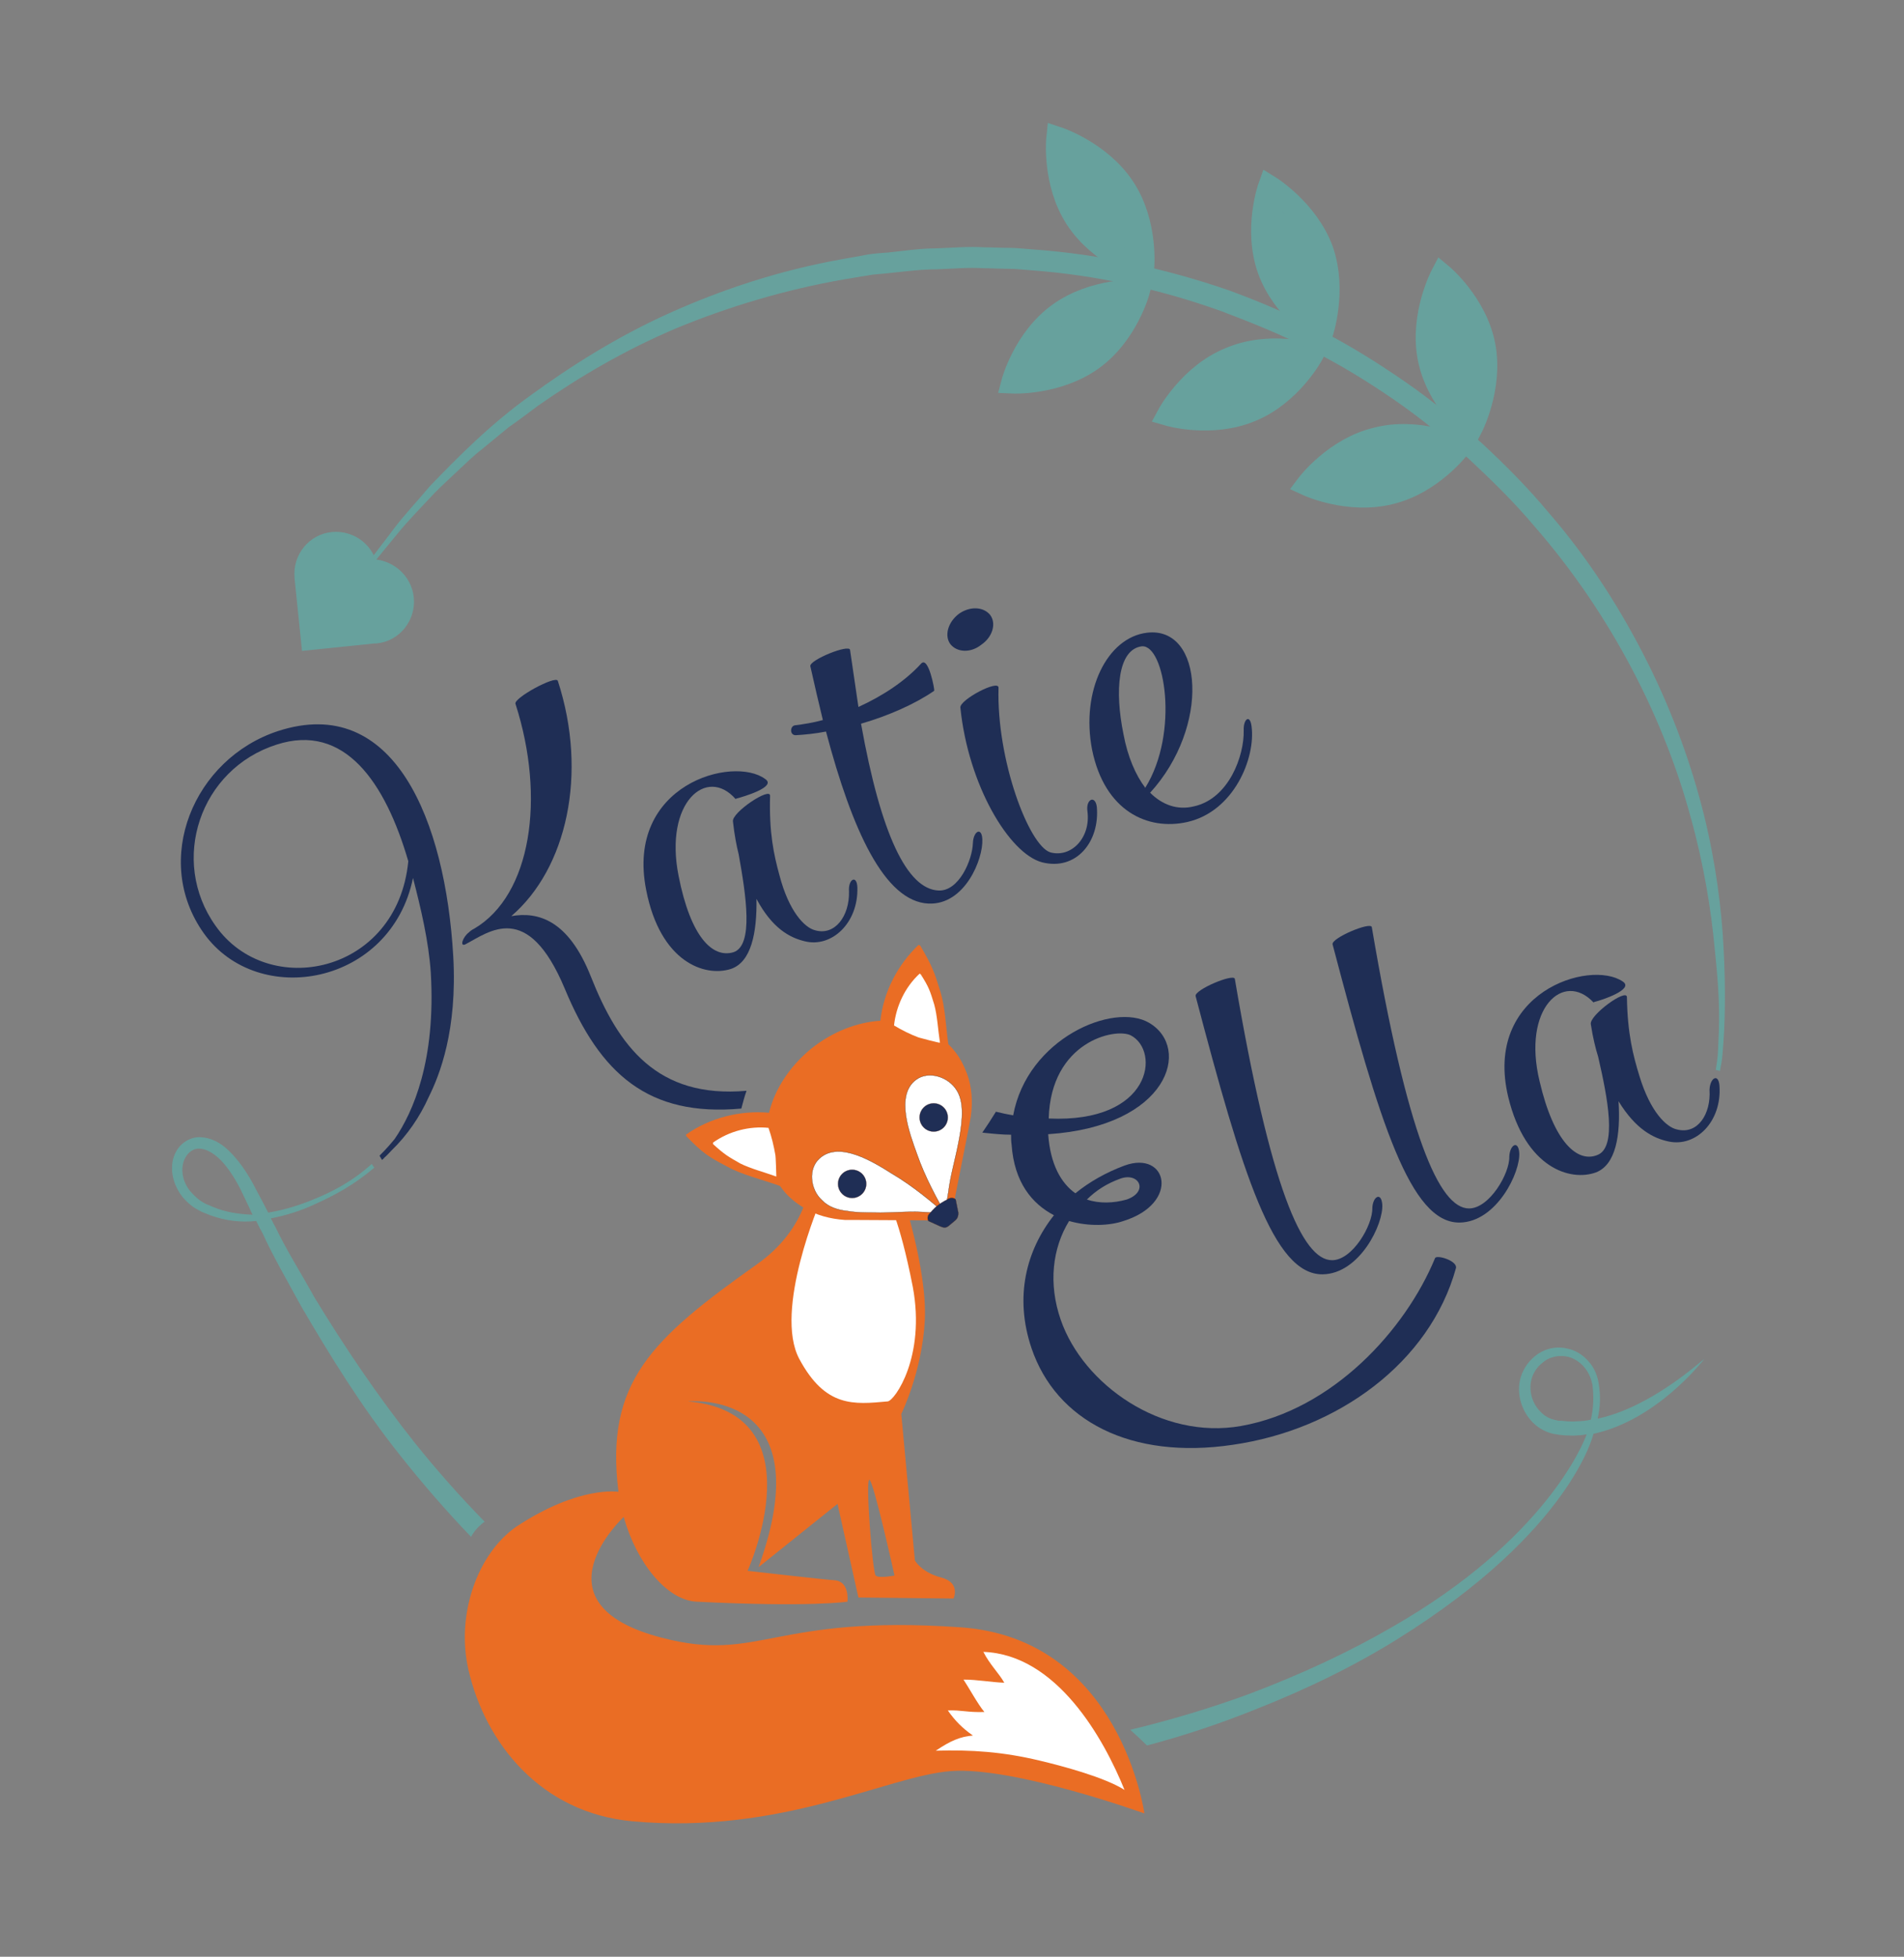 <?xml version="1.0" encoding="utf-8"?>
<!-- Generator: Adobe Illustrator 18.1.1, SVG Export Plug-In . SVG Version: 6.00 Build 0)  -->
<svg version="1.1" id="Layer_1" xmlns="http://www.w3.org/2000/svg" xmlns:xlink="http://www.w3.org/1999/xlink" x="0px" y="0px"
	 viewBox="0 0 364.2 374.2" enable-background="new 0 0 364.2 374.2" xml:space="preserve">
<rect x="0" y="0" width="364.2" height="374.2" fill="#808080" stroke="none"/>
<g>
	<path fill="#67A19D" stroke="#67A19D" stroke-width="4.33" stroke-miterlimit="10" d="M252.8,63.8c0,0-7.3-4.5-10.1-12.2
		c-2.8-7.8,0.1-15.9,0.1-15.9s7.3,4.5,10.1,12.2C255.6,55.7,252.8,63.8,252.8,63.8z"/>
	<path fill="#67A19D" stroke="#67A19D" stroke-width="4.33" stroke-miterlimit="10" d="M251,67.8c0,0-4.1,7.6-11.7,10.7
		c-7.6,3.2-15.8,0.8-15.8,0.8s4.1-7.6,11.7-10.7C242.8,65.3,251,67.8,251,67.8z"/>
</g>
<g>
	<path fill="#67A19D" stroke="#67A19D" stroke-width="4.33" stroke-miterlimit="10" d="M281.4,81.9c0,0-6.6-5.5-8.1-13.6
		s2.5-15.7,2.5-15.7s6.6,5.5,8.1,13.6S281.4,81.9,281.4,81.9z"/>
	<path fill="#67A19D" stroke="#67A19D" stroke-width="4.33" stroke-miterlimit="10" d="M279.1,85.5c0,0-5.2,6.9-13.2,8.8
		c-8,2-15.8-1.6-15.8-1.6s5.2-6.9,13.2-8.8C271.3,81.8,279.1,85.5,279.1,85.5z"/>
</g>
<g>
	<path fill="#67A19D" stroke="#67A19D" stroke-width="4.33" stroke-miterlimit="10" d="M218.6,51.4c0,0-8.2-2.7-12.7-9.6
		c-4.5-6.9-3.6-15.4-3.6-15.4s8.2,2.7,12.7,9.6C219.5,42.9,218.6,51.4,218.6,51.4z"/>
	<path fill="#67A19D" stroke="#67A19D" stroke-width="4.33" stroke-miterlimit="10" d="M217.8,55.6c0,0-2.2,8.3-8.9,13.1
		s-15.2,4.4-15.2,4.4s2.2-8.3,8.9-13.1S217.8,55.6,217.8,55.6z"/>
</g>
<g>
	<path fill="#1F2E55" d="M164,169.7c0.2,6.9-5,11.6-10.1,10.3c-2.9-0.7-6.2-2.5-9.2-8.1c0.1,6.5-1,12.1-4.9,13.4
		c-5,1.6-13.5-1.3-16.2-15.1c-4-20.2,16.7-25.8,22.8-21.2c2.2,1.5-4.3,3.4-5.5,3.7l-0.2,0.1c-5.5-6.3-13.7,0.6-10.9,14.7
		c2.3,11.7,6.5,15.8,10.5,14.6c3.9-1.3,2.4-10.9,1-18.7c-0.4-1.6-0.8-3.6-1.1-6.3c-0.3-1.7,7.2-6.7,7.1-4.9
		c-0.2,7,0.7,11.2,1.8,15.2c1.8,6.9,4.8,10,6.8,10.5c3.8,1.1,6.6-2.7,6.5-7.4C162.2,168.1,163.9,167.2,164,169.7z"/>
	<g>
		<path fill="#1F2E55" d="M142.8,208.6c-0.4,1.1-0.7,2.3-1,3.4c-17.8,1.6-27-6.6-33.8-23c-7.1-16.9-14.4-10.8-19-8.4
			c-1.1,0.5-0.5-1.4,0.7-2.3c0.3-0.3,0.6-0.5,1-0.7c10.9-6.4,13.7-25,7.9-43c-0.4-1.1,7.7-5.5,8.1-4.4c5.8,17.8,1.7,35.9-8.9,45
			c5.1-0.9,10.9,0.7,15.2,11.5C118.3,200.1,125.7,210.1,142.8,208.6z"/>
		<path fill="#1F2E55" d="M86.7,182.9c-1.5-26-11.3-50.3-33.5-43.1c-16.2,5.3-24.2,24.7-14.2,38.7c10.4,14.5,35.8,9.9,40-10.6
			c1.5,5.8,3,12.1,3.4,18.1c1,16.8-3.4,26.7-6.9,31.8c0,0,0,0,0,0c-0.9,1.1-1.7,2-2.6,2.9c0,0,0,0-0.1,0.1c-0.1,0.1-0.1,0.1-0.2,0.2
			c0,0.1,0.1,0.1,0.1,0.2c0.1,0.2,0.2,0.3,0.3,0.5c0,0,0,0.1,0.1,0.1c0.1-0.1,0.2-0.1,0.2-0.2c0.1-0.1,0.2-0.1,0.2-0.2
			c0.5-0.4,0.9-0.9,1.4-1.4l0,0c3-2.9,5.4-6.4,7.1-10.2C84.1,205.6,87.5,197,86.7,182.9z M41.2,177c-8.8-12.4-3-29.9,11.7-34.6
			c13-4.2,20.8,7.2,25.2,22.3C76,186.3,51.2,191.3,41.2,177z"/>
		<path fill="#1F2E55" d="M164.7,138.4c3.8,21.2,8.8,31.6,14.8,31.9c3.9,0.2,6.5-5.8,6.6-9.1c0.1-2.3,1.7-3.1,1.8-0.7
			c0.2,3.7-3.3,12.6-10.3,12.3c-8.4-0.4-14.6-14-19.6-32.9c-2,0.4-4.1,0.6-5.8,0.7c-1.2,0-1.1-1.8-0.1-1.9c1.6-0.2,3.5-0.5,5.3-1
			c-0.8-3.3-1.6-6.7-2.4-10.3c-0.2-1.2,7.5-4.3,7.6-3.1l1.6,10.9c4.6-2.1,8.9-4.9,12-8.3c1.4-1.5,2.6,5,2.5,5.2
			C175.1,134.6,169.9,136.9,164.7,138.4z"/>
		<path fill="#1F2E55" d="M199.3,164.9c-6.3-1.7-14.1-14.8-15.6-29.6c-0.1-1.5,7.3-5.4,7.3-3.8c-0.4,13.8,5.8,30.2,9.9,31.5
			c4,1.1,7.8-2.8,7.1-7.9c-0.3-2.3,1.5-3.1,1.8-0.8C210.4,160.9,205.9,166.6,199.3,164.9z M181.8,123.2c-1.2-1.6-0.5-4.2,1.6-5.8
			c2.1-1.5,4.7-1.4,6,0.2c1.2,1.6,0.5,4.2-1.7,5.7C185.7,124.9,183.1,124.8,181.8,123.2z"/>
		<path fill="#1F2E55" d="M239.4,138.9c0.8,6.1-3.4,16.3-12.3,18.3c-7.6,1.7-15.8-2.1-18.2-13.8c-2.2-11.3,2.9-21.5,10.5-22.4
			c10.8-1.3,12.1,18,0.6,30.6c2.3,2.3,5.2,3.4,8.4,2.6c6.7-1.5,9.6-9.7,9.5-14.5C237.8,137.5,239.1,136.5,239.4,138.9z M219.1,150.6
			c6.5-10.5,3.7-27.4-0.7-27c-4.6,0.6-5.2,8.5-3.5,16.8c0.8,4.3,2.3,7.8,4.2,10.3L219.1,150.6z"/>
	</g>
</g>
<g>
	<path fill="#1F2E55" d="M274.5,240.6c-5.7,13.8-19.6,29-37.1,32.1c-15.2,2.7-30.2-7.9-34.5-20.3c-2.4-6.9-1.6-13.7,1.6-18.9
		c3.8,1.1,7.8,0.9,10.4,0c10.9-3.4,8.4-13.6,0.2-10.6c-3.5,1.3-6.7,3.1-9.4,5.3c-2.7-1.9-4.8-5.5-5.2-11.3
		c23-1.5,27.5-16.5,19.3-21.3c-6.8-4-23.3,3-26,17.7c-1.1-0.2-2.1-0.4-3.3-0.7c-0.8,1.3-1.7,2.7-2.6,4c1.9,0.2,3.8,0.4,5.5,0.4
		c0,0.7,0,1.3,0.1,1.9c0.5,7.2,3.9,11.3,8.1,13.5c-5.3,6.7-7.6,15.6-4.3,25.4c4.7,13.9,19,21.4,38.5,18.5
		c20.1-2.9,37.7-15.7,42.7-33.8C278.8,241.1,274.8,239.9,274.5,240.6z M214.3,225.4c3.6-1.3,5.5,2.5,1.2,4c-2.5,0.7-5.2,0.8-7.6,0
		C209.7,227.6,211.8,226.3,214.3,225.4z M216.3,198c5.7,3,4,16.8-15.7,15.9C201,199.2,213.3,196.5,216.3,198z"/>
	<path fill="#1F2E55" d="M264.4,230.3c0.3,3.7-4.3,13.3-11.4,13.4c-9.4,0.1-15.3-19-24.3-53.2c-0.3-1.2,7.3-4.4,7.5-3.3
		c6.8,40,12.9,53.8,18.6,53.8c3.9,0,7.8-6.7,7.7-10C262.6,228.8,264.2,227.9,264.4,230.3z"/>
	<path fill="#1F2E55" d="M290.6,220.4c0.3,3.7-4.3,13.3-11.4,13.4c-9.4,0.1-15.3-19-24.3-53.2c-0.3-1.2,7.3-4.4,7.5-3.3
		c6.8,40,12.9,53.8,18.6,53.8c3.9,0,7.8-6.7,7.7-9.9C288.8,218.9,290.4,218,290.6,220.4z"/>
	<path fill="#1F2E55" d="M328.9,207.6c0.5,6.9-4.5,11.8-9.7,10.7c-2.9-0.6-6.3-2.3-9.6-7.7c0.4,6.5-0.5,12.1-4.3,13.6
		c-4.9,1.8-13.5-0.8-16.8-14.4c-4.8-20,15.6-26.4,21.9-22.1c2.3,1.5-4.1,3.6-5.4,3.9l-0.2,0.1c-5.7-6.1-13.7,1.1-10.3,15.1
		c2.7,11.6,7.2,15.6,11,14.1c3.9-1.4,2-11,0.2-18.8c-0.5-1.6-1-3.6-1.4-6.2c-0.4-1.7,6.9-7,6.9-5.2c0.1,7,1.2,11.2,2.4,15.1
		c2.1,6.9,5.2,9.8,7.2,10.2c3.9,1,6.5-2.9,6.2-7.6C327.1,206.1,328.7,205.2,328.9,207.6z"/>
</g>
<path fill="#67A19D" d="M60.8,123.6c0,0,0.8-1.4,2.2-4c0.7-1.3,1.6-2.9,2.7-4.7c1.2-1.8,2.5-3.9,4-6.2c1.5-2.3,3.5-4.7,5.5-7.4
	c2-2.7,4.5-5.3,7-8.3c5.4-5.6,11.5-11.8,19.3-17.4C109.2,70,118,64.4,128,59.9c10-4.5,21.1-8.2,32.9-10.3c1.5-0.3,3-0.5,4.4-0.8
	c1.5-0.3,3-0.4,4.5-0.5c3-0.3,6.1-0.8,9.2-0.8c3.1-0.1,6.2-0.4,9.3-0.2c1.5,0,3.1,0.1,4.6,0.1c1.6,0,3.2,0.2,4.7,0.3
	c12.6,0.9,25.2,3.6,37.4,7.8c6,2.2,11.9,4.7,17.6,7.7c5.7,2.9,11.1,6.3,16.3,9.9c5.2,3.6,10,7.6,14.6,11.7
	c4.5,4.2,8.8,8.5,12.7,13.2c7.9,9.1,14.1,19,19,28.8c4.9,9.8,8.4,19.7,10.7,28.9c2.3,9.3,3.4,18,3.8,25.7c0.4,7.7,0.3,14.5-0.2,20
	c-0.1,1.5-0.3,2.1-0.5,3.4l-0.8-0.2c0.4-2.5,0.4-2.9,0.5-5.4c0.3-5.5,0.1-10.1-0.7-17.7c-0.7-7.6-2.1-16.2-4.6-25.2
	c-4.9-18.1-14.7-38.3-30.1-55.9c-3.8-4.5-8-8.6-12.4-12.7c-4.5-3.9-9.2-7.8-14.3-11.3c-5.1-3.5-10.3-6.7-15.9-9.5
	c-5.5-2.9-11.3-5.2-17.1-7.4c-11.7-4.2-24-6.9-36.2-7.8c-1.5-0.1-3-0.3-4.6-0.3c-1.5,0-3.1-0.1-4.6-0.1c-3-0.2-6,0.1-9,0.2
	c-3,0-6,0.4-8.9,0.7c-1.5,0.2-3,0.2-4.4,0.5c-1.5,0.2-2.9,0.5-4.3,0.7c-11.5,2-22.4,5.3-32.3,9.4c-9.9,4.2-18.7,9.4-26.4,14.8
	c-1.9,1.4-3.7,2.8-5.6,4.1c-1.7,1.4-3.4,2.8-5.1,4.2c-1.7,1.3-3.2,2.8-4.7,4.2c-1.5,1.4-2.9,2.7-4.3,4.1c-2.6,2.8-5.1,5.3-7.2,7.9
	c-2.1,2.6-4.1,4.9-5.7,7.1c-1.6,2.2-3,4.2-4.3,6c-1.2,1.8-2.1,3.4-2.9,4.6C61.6,122.3,60.8,123.6,60.8,123.6z"/>
<path fill="#67A19D" d="M305.6,271.3c0.5-2.1,0.6-4.4,0.2-6.7c-0.2-1.4-0.8-3-1.9-4.2c-1-1.2-2.5-2.2-4.1-2.5
	c-1.6-0.4-3.4-0.2-4.9,0.6c-0.8,0.4-1.4,0.9-2,1.5c-0.6,0.6-1.1,1.3-1.5,2.1c-1.6,3.1-0.8,7,1.4,9.5c1.1,1.3,2.6,2.2,4.3,2.6
	l0.6,0.1l0.6,0.1l1.1,0.1c0.8,0,1.6,0.1,2.3,0c0.6,0,1.2-0.1,1.8-0.2c-0.6,1.7-7.9,20.1-37.3,36.9c-8.1,4.7-17.3,9-27.4,12.8
	c-7.1,2.6-14.7,4.9-22.6,6.8c1.1,1,2.2,2,3.2,3c7.2-1.9,14-4.2,20.5-6.8c10.2-4,19.5-8.6,27.5-13.6c33.2-20.7,37.4-39.2,37.4-39.2
	c12-2.6,20.6-13.6,21.2-14.3C325.3,260.3,315.9,269.1,305.6,271.3z M304.3,271.5c-0.9,0.2-1.8,0.3-2.7,0.3c-0.7,0.1-1.3,0-1.9,0
	l-1.1-0.1l-0.5,0l-0.4-0.1c-1.2-0.2-2.3-0.8-3.1-1.7c-1.8-1.8-2.4-4.8-1.3-7.1c0.3-0.6,0.6-1.1,1.1-1.6c0.5-0.5,1-0.9,1.5-1.2
	c1.1-0.6,2.4-0.8,3.7-0.6c1.2,0.2,2.4,0.9,3.3,1.9c0.9,1,1.4,2.1,1.7,3.5C304.9,267.1,304.8,269.4,304.3,271.5z"/>
<path fill="#67A19D" d="M79.4,276c-7.3-9.2-13.6-18.6-19.2-27.8c-2.6-4.7-5.4-9.1-7.6-13.7c-0.3-0.5-0.5-1-0.8-1.5
	c3.1-0.6,5.8-1.5,8.2-2.6c4.2-1.9,7.7-3.8,11.6-7.1l-0.5-0.7c-3.8,3.4-7.5,5.3-11.2,6.8c-2.4,1-5.5,2-8.6,2.5
	c-0.7-1.4-1.4-2.7-2.1-4c-1.1-2.2-2.4-4.4-4-6.3c-1.6-1.9-3.6-3.8-6.5-4.1c-1.4-0.2-2.9,0.4-3.9,1.3c-1,0.9-1.6,2.2-1.8,3.4
	c-0.4,2.5,0.5,4.9,1.9,6.7c0.7,0.8,1.5,1.6,2.5,2.2c0.5,0.3,0.9,0.5,1.3,0.7c0.5,0.2,1,0.4,1.5,0.6c3,1.1,6,1.4,8.8,1.1
	c0.4,0.8,0.8,1.6,1.2,2.3c2.1,4.6,4.8,9.2,7.4,14c5.5,9.4,11.5,19.2,19,28.6c4.2,5.3,8.7,10.5,13.5,15.5c0.6-1.1,1.5-2.1,2.6-2.9
	C87.9,286.1,83.5,281.1,79.4,276z M40.7,230.8c-0.4-0.2-0.9-0.4-1.2-0.5c-0.4-0.2-0.9-0.5-1.2-0.7c-0.7-0.5-1.4-1.2-2-1.9
	c-1.1-1.4-1.7-3.3-1.3-5.1c0.4-1.8,1.8-3.2,3.5-2.9c1.7,0.2,3.5,1.7,4.8,3.4c1.4,1.8,2.5,3.8,3.5,6c0.5,1,1,2.1,1.5,3.2
	C45.9,232.2,43.3,231.9,40.7,230.8z"/>
<path fill="#67A19D" stroke="#67A19D" stroke-width="4.33" stroke-miterlimit="10" d="M77,114.5c0.3,3.2-2,6.1-5.2,6.4
	c-0.1,0-0.3,0-0.4,0l0,0l-11.7,1.2l-1.2-11.7l0,0c0,0,0-0.1,0-0.1c-0.3-3.2,2-6.1,5.2-6.4c3.2-0.3,6.1,2,6.4,5.2c0,0,0,0.1,0,0.1
	c0,0,0,0,0,0c0,0,0,0,0,0l0,0c0.1,0,0.3,0,0.4-0.1C73.8,108.9,76.7,111.3,77,114.5z"/>
<g>
	<g>
		<path fill="#EA6D24" d="M89.6,319.3c3.2,14,13.8,27.4,31.4,29c28.6,2.6,48.8-8.7,60.9-9.6c12.1-0.9,37,8.1,37,8.1
			s-4.6-33.5-35.2-35.6c-36.1-2.5-38.3,6.9-57.1,2c-25.2-6.5-7.3-23.1-7.3-23.1c2.5,8.9,8.3,15.9,13.9,16.2c21.9,1.1,28.9,0,28.9,0
			s0.5-3.9-2.5-4.1c-1.8-0.1-16.6-1.8-16.6-1.8s13.7-30.2-11.4-32.4c0,0,25.9-2.6,13.5,31.7l15.1-12.1l4,17.9l18.2,0.2
			c0,0,1.4-3-2.3-4c-3.9-1-5.1-3.3-5.1-3.3l-2.6-28c0,0,4-8.1,4.5-17.9c0.5-9.8-4.5-24.7-4.5-24.7c-9.1,3.4-17.7-0.5-17.7-0.5
			s-0.9,8.1-9.8,14.4c-20.3,14.4-29.2,22.6-26.6,43.6c0,0-7.5-1.3-19.6,6.7C91.3,297.2,87.2,308.8,89.6,319.3z M166.3,283
			c0.8,0.2,4.8,18.3,4.8,18.3s-3,0.6-3.6,0C166.9,300.7,165.5,282.8,166.3,283z"/>
		<path fill="#FFFFFF" d="M215.1,342.3c-4-9.9-13-25.9-27-26.4c1.2,2.4,3,4.1,4,5.9c-2.7-0.1-5.1-0.6-7.8-0.6c1,1.5,2.8,4.8,4,6.2
			c-3.4,0.1-4.3-0.4-7-0.3c1.4,2,2.8,3.4,4.8,4.8c-2.4,0.2-4.3,1-7.1,2.9c6.8-0.2,12.8,0.2,19.9,1.9
			C203.5,337.8,211.3,339.9,215.1,342.3z"/>
		<path fill="#FFFFFF" d="M169.8,229.5c0,0-4.3,2.5-6.5,2.8c-2.2,0.3-6.3-2.8-6.3-2.8s-9.1,21.1-4.1,30.4c5,9.3,10.4,8.7,16.9,8.1
			c1.3-0.1,7.3-8.5,4.8-21.9C172,232.8,169.8,229.5,169.8,229.5z"/>
	</g>
	<g>
		<path fill="#EA6D24" d="M139.1,223.1c2.9,1.6,6.5,2.4,10.1,3.7c0.2,0.3,0.4,0.5,0.6,0.8c1.1,1.4,2.5,2.5,4,3.4
			c2.3,1.4,5,2.1,7.8,2.3l1.7,0l18.5,0.1l3.6-18.2l0.3-1.7c0.4-2.8,0.2-5.6-0.7-8.1c-0.6-1.6-1.4-3.2-2.5-4.5
			c-0.3-0.4-0.7-0.8-1.1-1.2c-0.5-3.6-0.6-7-1.5-10c-1.2-3.9-1.6-5-3.9-8.9l-0.3-0.1c-4,3.8-6.7,9-7.3,14.5
			c-4.5,0.3-9.2,2.1-13.3,5.4c-4.1,3.4-6.9,7.7-8,12.2c-5.6-0.5-11.4,1-15.9,4.2l0.1,0.3C134.5,220.6,135.5,221.2,139.1,223.1z
			 M168.3,195.9l0-0.2c0,0,0,0,0,0C168.3,195.8,168.3,195.8,168.3,195.9z M147.2,212.9C147.2,212.9,147.2,212.9,147.2,212.9l0.2,0
			C147.4,212.9,147.3,212.9,147.2,212.9z"/>
		<path fill="#FFFFFF" d="M136.4,218.5c3.1-2.2,7-3.2,10.7-2.8l-0.1,0c0.6,1.7,1,3.4,1.3,5.1c0.1,0.3,0.2,4.2,0.2,4.2
			c-2.5-0.9-4.9-1.5-6.9-2.5c-2.3-1.3-3-1.7-5.2-3.7"/>
		<path fill="#FFFFFF" d="M175.9,186.2c-2.8,2.6-4.5,6.2-4.9,10l0-0.1c1.5,0.9,3.1,1.7,4.7,2.3c0.3,0.1,4.1,1.1,4.1,1
			c-0.4-2.6-0.5-5.1-1.1-7.3c-0.8-2.6-1-3.3-2.6-5.8"/>
		<path fill="#FFFFFF" stroke="#422918" stroke-width="5.059430e-02" stroke-miterlimit="10" d="M162.1,231.6
			c1.7,0.3,3.5,0.3,5.1,0.3c3.2,0.1,6.3-0.3,9.5-0.1c1.2,0.1,3.8,0.1,4.8,0.9c-3.3-2.9-6.9-5.9-10.8-8.2c-3.5-2.2-10.1-6.4-13.9-3
			c-2.3,2-1.8,6,0.4,8C158.4,230.8,160.2,231.4,162.1,231.6z"/>
		<path fill="#FFFFFF" stroke="#422918" stroke-width="5.059430e-02" stroke-miterlimit="10" d="M184,213.7c-0.1,1.8-0.4,3.5-0.7,5
			c-0.6,3.1-1.5,6.1-1.9,9.3c-0.2,1.2-0.7,3.8-0.1,4.9c-2.2-3.8-4.4-7.9-5.9-12.2c-1.4-3.9-4.2-11.2-0.2-14.2c2.4-1.8,6.2-0.6,7.8,2
			C183.9,209.9,184.1,211.8,184,213.7z"/>
		<circle fill="#1F2E55" stroke="#4B1B0F" stroke-width="3.816286e-02" stroke-miterlimit="10" cx="178.6" cy="213.7" r="2.7"/>
		<circle fill="#1F2E55" stroke="#4B1B0F" stroke-width="3.816286e-02" stroke-miterlimit="10" cx="163" cy="226.4" r="2.7"/>
		<path fill="#1F2E55" stroke="#4B1B0F" stroke-width="3.852378e-02" stroke-miterlimit="10" d="M181.5,234.4l1.2-1
			c0.6-0.5,0.6-1.1,0.6-1.5l-0.5-2.5c-0.2-0.3-1-0.5-1.6,0c0,0-0.9,0.4-1.8,1.1s-1.5,1.5-1.5,1.5c-0.6,0.5-0.5,1.2-0.3,1.5l2.2,1
			C180.5,234.8,180.9,234.9,181.5,234.4z"/>
	</g>
</g>
</svg>
